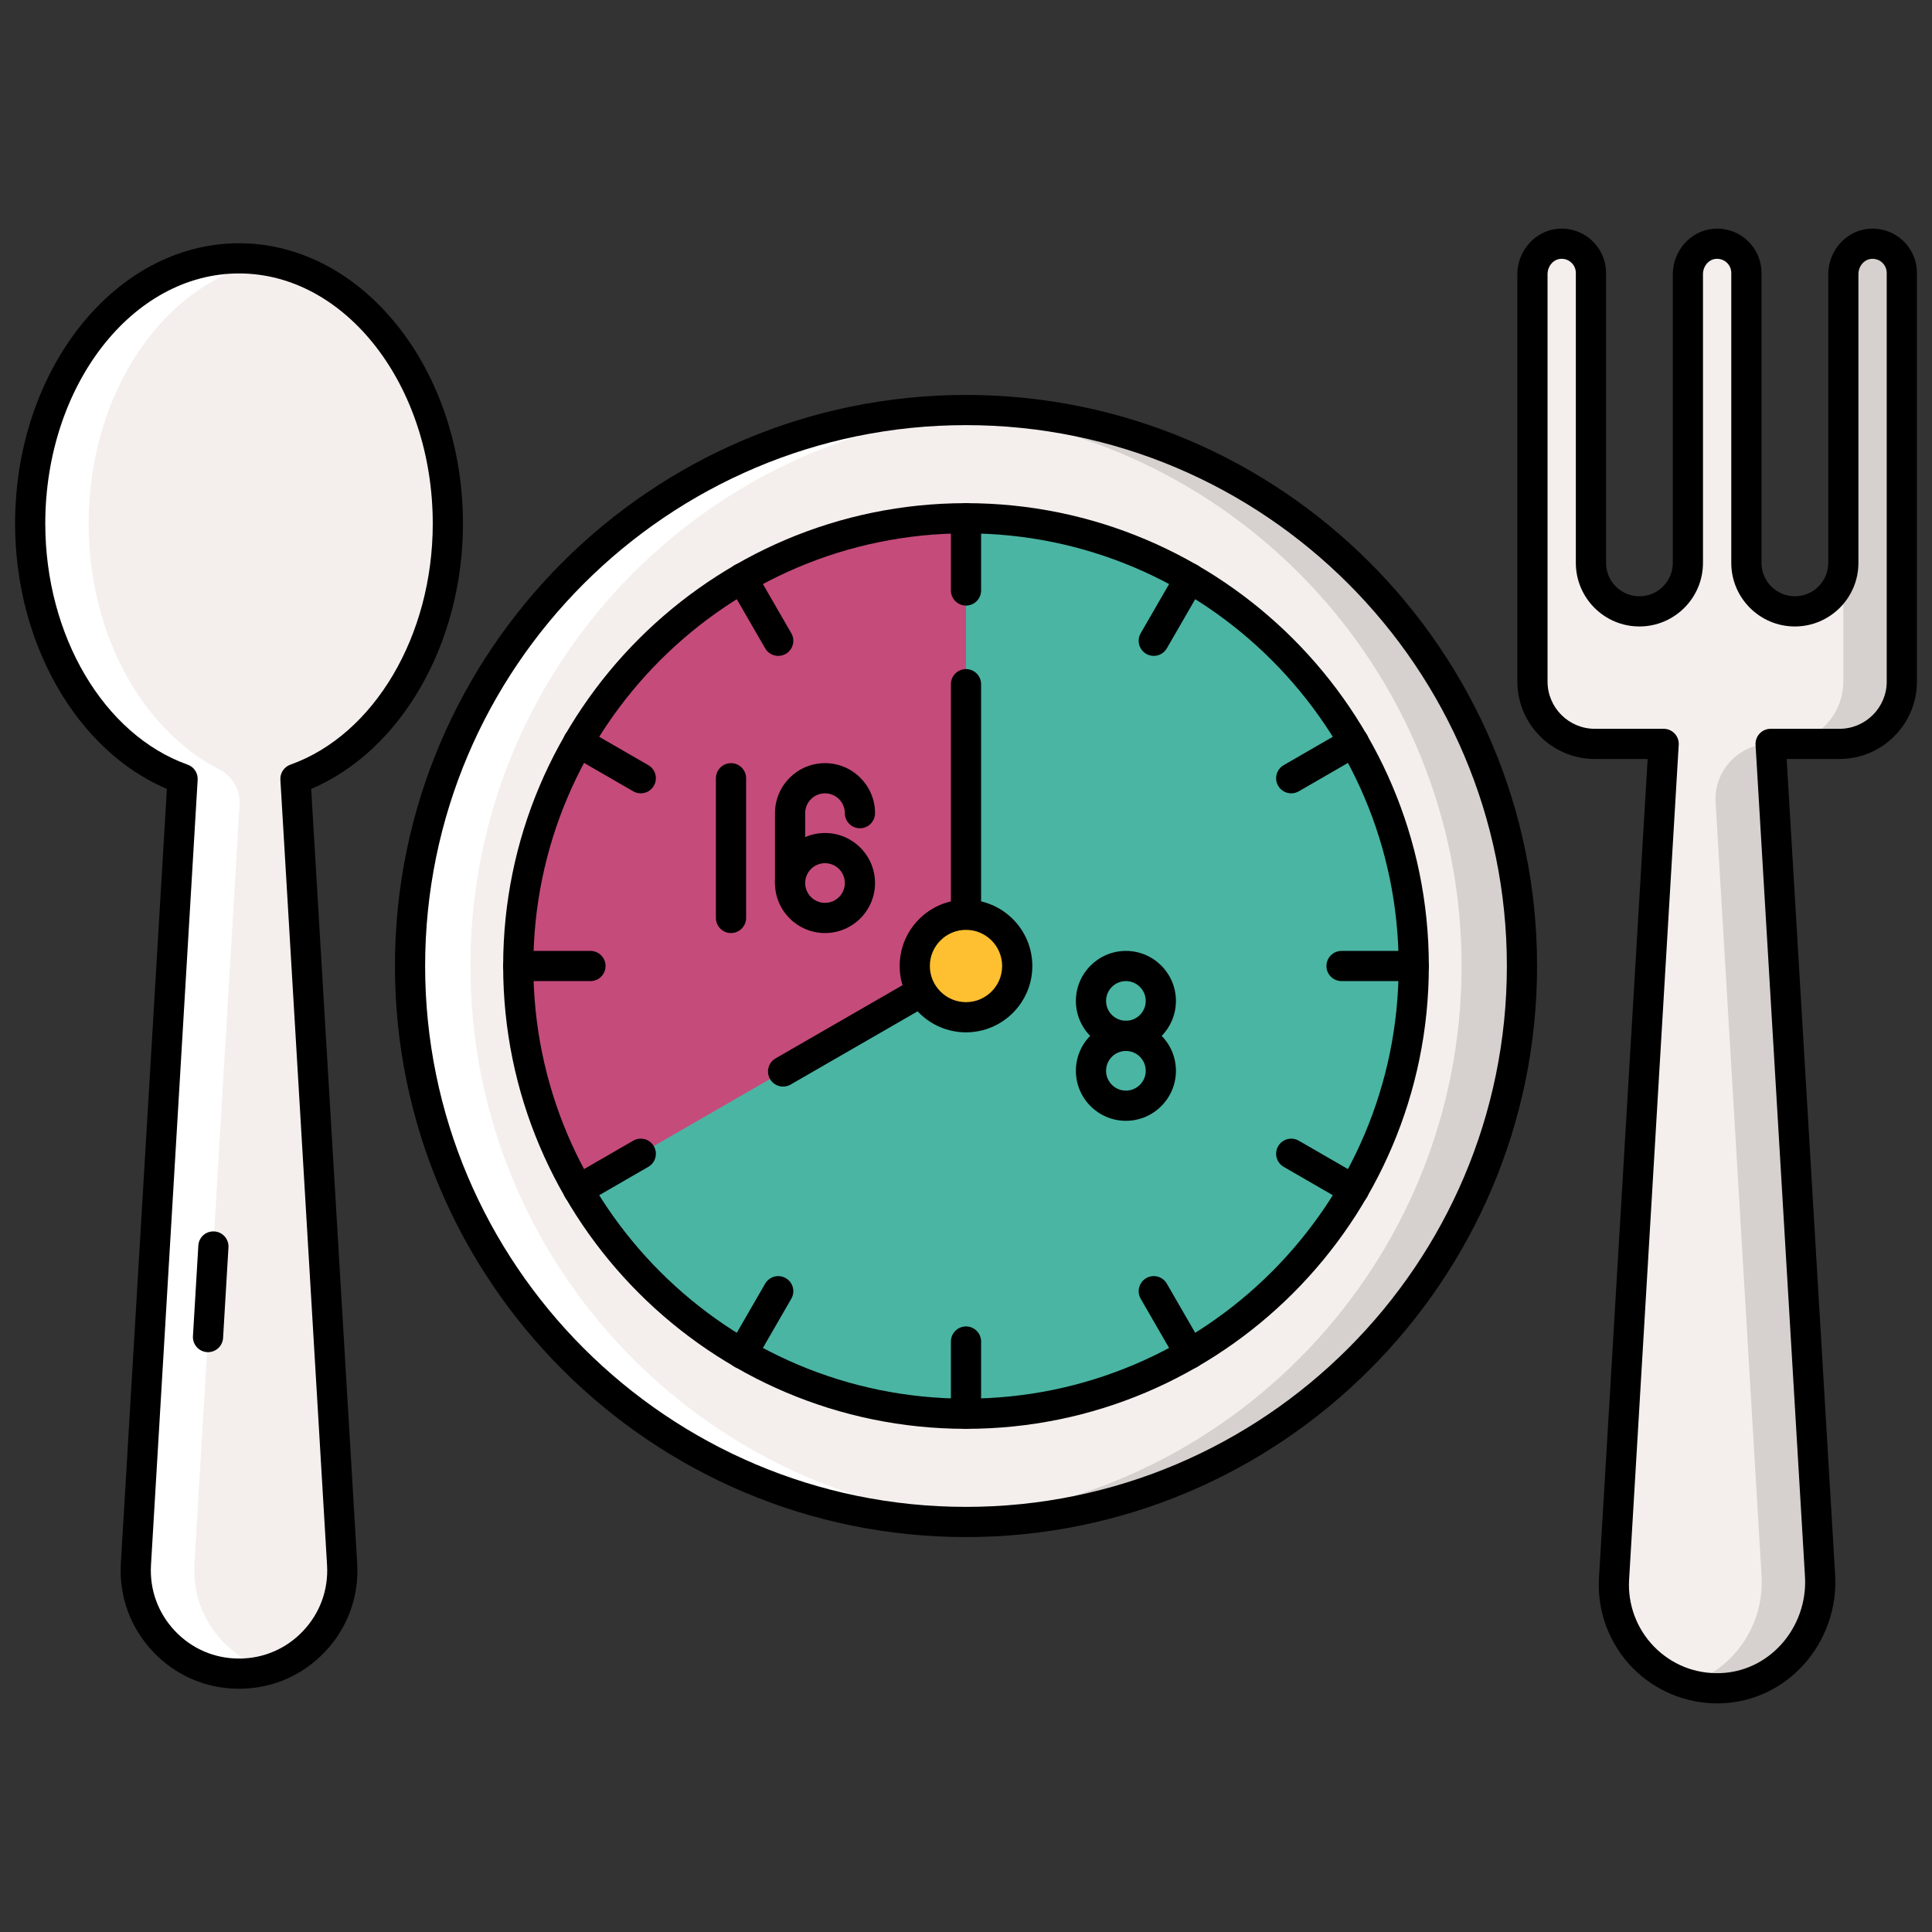 <?xml version="1.0"?>
<svg xmlns="http://www.w3.org/2000/svg" xmlns:xlink="http://www.w3.org/1999/xlink" xmlns:svgjs="http://svgjs.com/svgjs" version="1.1" width="512" height="512" x="0" y="0" viewBox="0 0 256 256" style="enable-background:new 0 0 512 512" xml:space="preserve" class=""><rect x="0" y="0" width="256" height="256" fill="#333333" stroke="none"/><g><g xmlns="http://www.w3.org/2000/svg"><g><circle cx="128" cy="128" fill="#f4efed" r="73.668" data-original="#f4efed"/></g><g><circle cx="128" cy="128" fill="#c54b7b" r="59.296" data-original="#ff4397" class=""/></g><g><path d="m187.33 128c0 32.77-26.56 59.33-59.33 59.33-21.97 0-41.15-11.94-51.4-29.69l51.4-29.64v-59.33c32.77 0 59.33 26.56 59.33 59.33z" fill="#4ab5a3" data-original="#7bac51" class=""/></g><g><path d="m128 54.332c-1.342 0-2.675.041-4 .112 38.825 2.078 69.668 34.213 69.668 73.557s-30.843 71.478-69.668 73.556c1.325.071 2.658.112 4 .112 40.686 0 73.668-32.982 73.668-73.669s-32.982-73.668-73.668-73.668z" fill="#d6d1cf" data-original="#d6d1cf" class=""/></g><g><path d="m128 201.669c1.342 0 2.675-.041 4-.112-38.825-2.078-69.668-34.213-69.668-73.557s30.843-71.479 69.668-73.557c-1.325-.071-2.658-.112-4-.112-40.686 0-73.668 32.983-73.668 73.669s32.982 73.669 73.668 73.669z" fill="#ffffff" data-original="#ffffff" class=""/></g><g><path d="m59.345 69.386c0-19.415-12.389-35.154-27.673-35.154-15.283 0-27.672 15.739-27.672 35.154 0 16.119 8.55 29.671 20.195 33.82l-6.184 104.064c-.467 7.864 5.784 14.498 13.662 14.498s14.129-6.634 13.662-14.498l-6.185-104.064c11.645-4.148 20.195-17.701 20.195-33.82z" fill="#f4efed" data-original="#f4efed"/></g><g><path d="m217.23 81.011c3.548 0 6.423-2.876 6.423-6.423v-38.252c0-2.024 1.48-3.831 3.494-4.024 2.311-.221 4.256 1.591 4.256 3.857v38.419c0 3.547 2.876 6.423 6.423 6.423 3.548 0 6.423-2.876 6.423-6.423v-38.252c0-2.024 1.479-3.831 3.494-4.024 2.311-.221 4.256 1.591 4.256 3.857v54.138c0 4.563-3.699 8.262-8.262 8.262h-9.123l6.552 110.238c.459 7.726-5.391 14.607-13.126 14.888-8.117.295-14.651-6.455-14.174-14.488l6.575-110.638h-9.123c-4.563 0-8.262-3.699-8.262-8.262v-53.971c0-2.024 1.479-3.831 3.494-4.024 2.311-.221 4.256 1.591 4.256 3.857v38.419c.001 3.548 2.877 6.423 6.424 6.423z" fill="#f4efed" data-original="#f4efed"/></g><g><path d="m247.744 32.313c-2.015.192-3.494 2-3.494 4.024v38.252 15.719c0 4.563-3.699 8.262-8.262 8.262h7.75c4.563 0 8.262-3.699 8.262-8.262v-54.138c0-2.266-1.945-4.078-4.256-3.857z" fill="#d6d1cf" data-original="#d6d1cf" class=""/></g><g><path d="m234.615 98.57c-4.204 0-7.54 3.54-7.29 7.736l6.092 102.502c.391 6.573-3.792 12.518-9.81 14.324 1.585.473 3.291.672 5.068.527 7.472-.61 12.937-7.367 12.492-14.85z" fill="#d6d1cf" data-original="#d6d1cf" class=""/></g><g><path d="m227.545 225.705c-4.217 0-8.283-1.702-11.233-4.721-3.084-3.156-4.702-7.491-4.44-11.895l6.449-108.519h-7.001c-5.658 0-10.262-4.604-10.262-10.262v-53.972c0-3.089 2.33-5.73 5.304-6.014 1.655-.159 3.3.389 4.523 1.5 1.223 1.112 1.924 2.696 1.924 4.348v38.419c0 2.439 1.984 4.423 4.423 4.423 2.438 0 4.423-1.984 4.423-4.423v-38.253c0-3.088 2.33-5.73 5.304-6.014 1.654-.158 3.301.389 4.523 1.5 1.223 1.111 1.924 2.696 1.924 4.348v38.419c0 2.439 1.984 4.423 4.424 4.423 2.438 0 4.423-1.984 4.423-4.423v-38.253c0-3.088 2.33-5.73 5.304-6.014 1.656-.158 3.3.389 4.523 1.5s1.924 2.696 1.924 4.348v54.138c0 5.659-4.604 10.262-10.263 10.262h-7l6.425 108.12c.26 4.35-1.27 8.694-4.198 11.916-2.845 3.131-6.698 4.938-10.851 5.089-.193.006-.384.01-.572.01zm-20.614-191.41c-.063 0-.125.003-.188.009-.944.09-1.685.983-1.685 2.033v53.971c0 3.453 2.809 6.262 6.262 6.262h9.123c.551 0 1.078.228 1.455.628.378.401.574.94.541 1.49l-6.575 110.638c-.194 3.281 1.012 6.511 3.309 8.862 2.331 2.384 5.464 3.63 8.797 3.509 3.066-.111 5.92-1.455 8.034-3.781 2.208-2.43 3.362-5.706 3.167-8.989l-6.551-110.238c-.033-.55.163-1.089.541-1.49.377-.401.904-.628 1.455-.628h9.122c3.453 0 6.263-2.809 6.263-6.262v-54.139c0-.535-.219-1.028-.614-1.389-.396-.359-.918-.526-1.451-.478-.944.09-1.685.983-1.685 2.033v38.252c0 4.645-3.778 8.423-8.423 8.423s-8.424-3.778-8.424-8.423v-38.418c0-.535-.219-1.028-.614-1.389-.396-.359-.915-.526-1.451-.478-.944.09-1.685.983-1.685 2.033v38.252c0 4.645-3.778 8.423-8.423 8.423s-8.423-3.778-8.423-8.423v-38.418c0-.535-.219-1.028-.615-1.388-.349-.318-.792-.487-1.262-.487z" fill="#000000" data-original="#690589" class=""/></g><g><path d="m4 69.386c0 16.119 8.55 29.671 20.195 33.82l-6.184 104.064c-.467 7.864 5.784 14.498 13.662 14.498 1.35 0 2.646-.208 3.875-.57-5.942-1.752-10.174-7.411-9.787-13.928l5.984-100.693c.115-1.934-.944-3.729-2.668-4.612-10.154-5.204-17.327-17.815-17.327-32.579 0-17.744 10.35-32.409 23.798-34.804-1.267-.226-2.559-.35-3.875-.35-15.284 0-27.673 15.739-27.673 35.154z" fill="#ffffff" data-original="#ffffff" class=""/></g><g><path d="m31.673 223.768c-4.366 0-8.421-1.75-11.415-4.928-2.995-3.178-4.502-7.33-4.243-11.689l6.098-102.613c-11.915-5.068-20.113-19.264-20.113-35.152 0-20.487 13.311-37.154 29.673-37.154 16.361 0 29.672 16.667 29.672 37.154 0 15.888-8.198 30.084-20.112 35.152l6.098 102.613c.26 4.359-1.247 8.51-4.241 11.688-2.996 3.179-7.051 4.929-11.417 4.929zm0-187.536c-14.156 0-25.673 14.873-25.673 33.154 0 14.846 7.758 27.979 18.866 31.936.838.298 1.378 1.114 1.325 2.002l-6.185 104.064c-.192 3.247.931 6.34 3.162 8.708s5.251 3.671 8.504 3.671 6.273-1.304 8.504-3.672 3.354-5.46 3.161-8.708l-6.185-104.064c-.053-.888.487-1.704 1.325-2.002 11.108-3.958 18.866-17.09 18.866-31.936.002-18.28-11.515-33.153-25.67-33.153z" fill="#000000" data-original="#690589" class=""/></g><g><path d="m27.565 179.167c-.04 0-.08-.001-.121-.003-1.102-.066-1.943-1.013-1.877-2.115l.714-12c.064-1.103.984-1.944 2.115-1.878 1.103.066 1.943 1.013 1.877 2.115l-.714 12c-.062 1.062-.944 1.881-1.994 1.881z" fill="#000000" data-original="#690589" class=""/></g><g><path d="m128 203.669c-41.724 0-75.668-33.945-75.668-75.669s33.944-75.668 75.668-75.668 75.668 33.944 75.668 75.668-33.944 75.669-75.668 75.669zm0-147.337c-39.518 0-71.668 32.15-71.668 71.669s32.15 71.669 71.668 71.669 71.668-32.15 71.668-71.669-32.15-71.669-71.668-71.669z" fill="#000000" data-original="#690589" class=""/></g><g><path d="m128 189.329c-33.817 0-61.329-27.512-61.329-61.329s27.512-61.329 61.329-61.329 61.329 27.512 61.329 61.329-27.512 61.329-61.329 61.329zm0-118.658c-31.611 0-57.329 25.718-57.329 57.329s25.718 57.329 57.329 57.329 57.329-25.718 57.329-57.329-25.718-57.329-57.329-57.329z" fill="#000000" data-original="#690589" class=""/></g><g><path d="m103.764 143.977c-.691 0-1.364-.359-1.734-1.001-.552-.957-.224-2.18.733-2.732l23.237-13.399v-36.187c0-1.104.896-2 2-2 1.105 0 2 .896 2 2v37.342c0 .715-.382 1.376-1.001 1.732l-24.238 13.977c-.315.182-.658.268-.997.268z" fill="#000000" data-original="#690589" class=""/></g><g><circle cx="128" cy="128" fill="#febf30" r="6.79" data-original="#fcc24c" class=""/></g><g><path d="m128 136.79c-4.847 0-8.79-3.943-8.79-8.79s3.943-8.79 8.79-8.79 8.79 3.943 8.79 8.79-3.943 8.79-8.79 8.79zm0-13.58c-2.642 0-4.79 2.149-4.79 4.79s2.148 4.79 4.79 4.79 4.79-2.149 4.79-4.79-2.148-4.79-4.79-4.79z" fill="#000000" data-original="#690589" class=""/></g><g><path d="m128 80.241c-1.104 0-2-.896-2-2v-9.57c0-1.104.896-2 2-2 1.105 0 2 .896 2 2v9.57c0 1.104-.895 2-2 2z" fill="#000000" data-original="#690589" class=""/></g><g><path d="m103.122 86.908c-.691 0-1.363-.359-1.734-1l-4.785-8.288c-.552-.956-.225-2.18.732-2.732.954-.554 2.18-.225 2.732.732l4.785 8.288c.552.957.225 2.18-.732 2.732-.314.181-.659.268-.998.268z" fill="#000000" data-original="#690589" class=""/></g><g><path d="m84.905 105.121c-.339 0-.683-.086-.998-.269l-8.288-4.785c-.956-.552-1.284-1.775-.732-2.732.553-.957 1.773-1.286 2.732-.732l8.288 4.785c.956.552 1.284 1.775.732 2.732-.37.642-1.042 1.001-1.734 1.001z" fill="#000000" data-original="#690589" class=""/></g><g><path d="m78.24 130h-9.569c-1.104 0-2-.895-2-2 0-1.104.896-2 2-2h9.569c1.105 0 2 .896 2 2 0 1.105-.895 2-2 2z" fill="#000000" data-original="#690589" class=""/></g><g><path d="m76.621 159.665c-.691 0-1.363-.359-1.734-1-.552-.957-.224-2.18.732-2.732l8.288-4.785c.958-.554 2.179-.225 2.732.732.552.956.224 2.18-.732 2.732l-8.288 4.785c-.315.182-.659.268-.998.268z" fill="#000000" data-original="#690589" class=""/></g><g><path d="m98.333 181.381c-.339 0-.684-.087-.998-.269-.957-.552-1.284-1.775-.732-2.732l4.785-8.288c.553-.957 1.775-1.286 2.732-.732.957.552 1.284 1.775.732 2.732l-4.785 8.288c-.371.642-1.043 1.001-1.734 1.001z" fill="#000000" data-original="#690589" class=""/></g><g><path d="m128 189.329c-1.104 0-2-.896-2-2v-9.57c0-1.104.896-2 2-2 1.105 0 2 .896 2 2v9.57c0 1.105-.895 2-2 2z" fill="#000000" data-original="#690589" class=""/></g><g><path d="m157.666 181.381c-.691 0-1.363-.359-1.734-1.001l-4.784-8.288c-.552-.957-.224-2.18.732-2.732.958-.554 2.18-.225 2.732.732l4.784 8.288c.552.956.224 2.18-.732 2.732-.315.182-.659.269-.998.269z" fill="#000000" data-original="#690589" class=""/></g><g><path d="m179.379 159.665c-.339 0-.683-.086-.998-.268l-8.288-4.785c-.956-.552-1.284-1.775-.732-2.732.553-.957 1.772-1.286 2.732-.732l8.288 4.785c.956.552 1.284 1.775.732 2.732-.371.641-1.043 1-1.734 1z" fill="#000000" data-original="#690589" class=""/></g><g><path d="m187.329 130h-9.569c-1.104 0-2-.895-2-2 0-1.104.896-2 2-2h9.569c1.104 0 2 .896 2 2 0 1.105-.895 2-2 2z" fill="#000000" data-original="#690589" class=""/></g><g><path d="m171.095 105.121c-.691 0-1.363-.359-1.734-1-.552-.957-.224-2.18.732-2.732l8.288-4.785c.959-.554 2.179-.225 2.732.732.552.957.224 2.18-.732 2.732l-8.288 4.785c-.316.181-.659.268-.998.268z" fill="#000000" data-original="#690589" class=""/></g><g><path d="m152.878 86.908c-.339 0-.684-.086-.998-.269-.957-.552-1.284-1.775-.732-2.732l4.785-8.288c.553-.956 1.775-1.286 2.732-.732.957.552 1.284 1.775.733 2.732l-4.785 8.288c-.372.642-1.044 1.001-1.735 1.001z" fill="#000000" data-original="#690589" class=""/></g><g><g><path d="m149.189 139.257c-3.655 0-6.629-2.974-6.629-6.628s2.974-6.628 6.629-6.628c3.654 0 6.628 2.974 6.628 6.628s-2.973 6.628-6.628 6.628zm0-9.257c-1.449 0-2.629 1.179-2.629 2.628s1.18 2.628 2.629 2.628 2.628-1.179 2.628-2.628-1.178-2.628-2.628-2.628z" fill="#000000" data-original="#690589" class=""/></g><g><path d="m149.189 148.514c-3.655 0-6.629-2.974-6.629-6.628 0-3.655 2.974-6.628 6.629-6.628 3.654 0 6.628 2.974 6.628 6.628s-2.973 6.628-6.628 6.628zm0-9.257c-1.449 0-2.629 1.179-2.629 2.628s1.18 2.628 2.629 2.628 2.628-1.179 2.628-2.628-1.178-2.628-2.628-2.628z" fill="#000000" data-original="#690589" class=""/></g></g><g><g><g><path d="m104.689 119.005c-1.104 0-2-.896-2-2v-9.257c0-3.655 2.974-6.628 6.628-6.628 3.655 0 6.629 2.974 6.629 6.628 0 1.104-.896 2-2 2s-2-.896-2-2c0-1.449-1.18-2.628-2.629-2.628s-2.628 1.179-2.628 2.628v9.257c0 1.105-.895 2-2 2z" fill="#000000" data-original="#690589" class=""/></g><g><path d="m109.317 123.634c-3.654 0-6.628-2.974-6.628-6.629s2.974-6.628 6.628-6.628c3.655 0 6.629 2.973 6.629 6.628 0 3.656-2.973 6.629-6.629 6.629zm0-9.257c-1.449 0-2.628 1.179-2.628 2.628 0 1.45 1.179 2.629 2.628 2.629s2.629-1.179 2.629-2.629c0-1.449-1.179-2.628-2.629-2.628z" fill="#000000" data-original="#690589" class=""/></g></g><g><path d="m96.862 123.634c-1.104 0-2-.896-2-2v-18.514c0-1.104.896-2 2-2s2 .896 2 2v18.514c0 1.105-.895 2-2 2z" fill="#000000" data-original="#690589" class=""/></g></g></g></g></svg>

